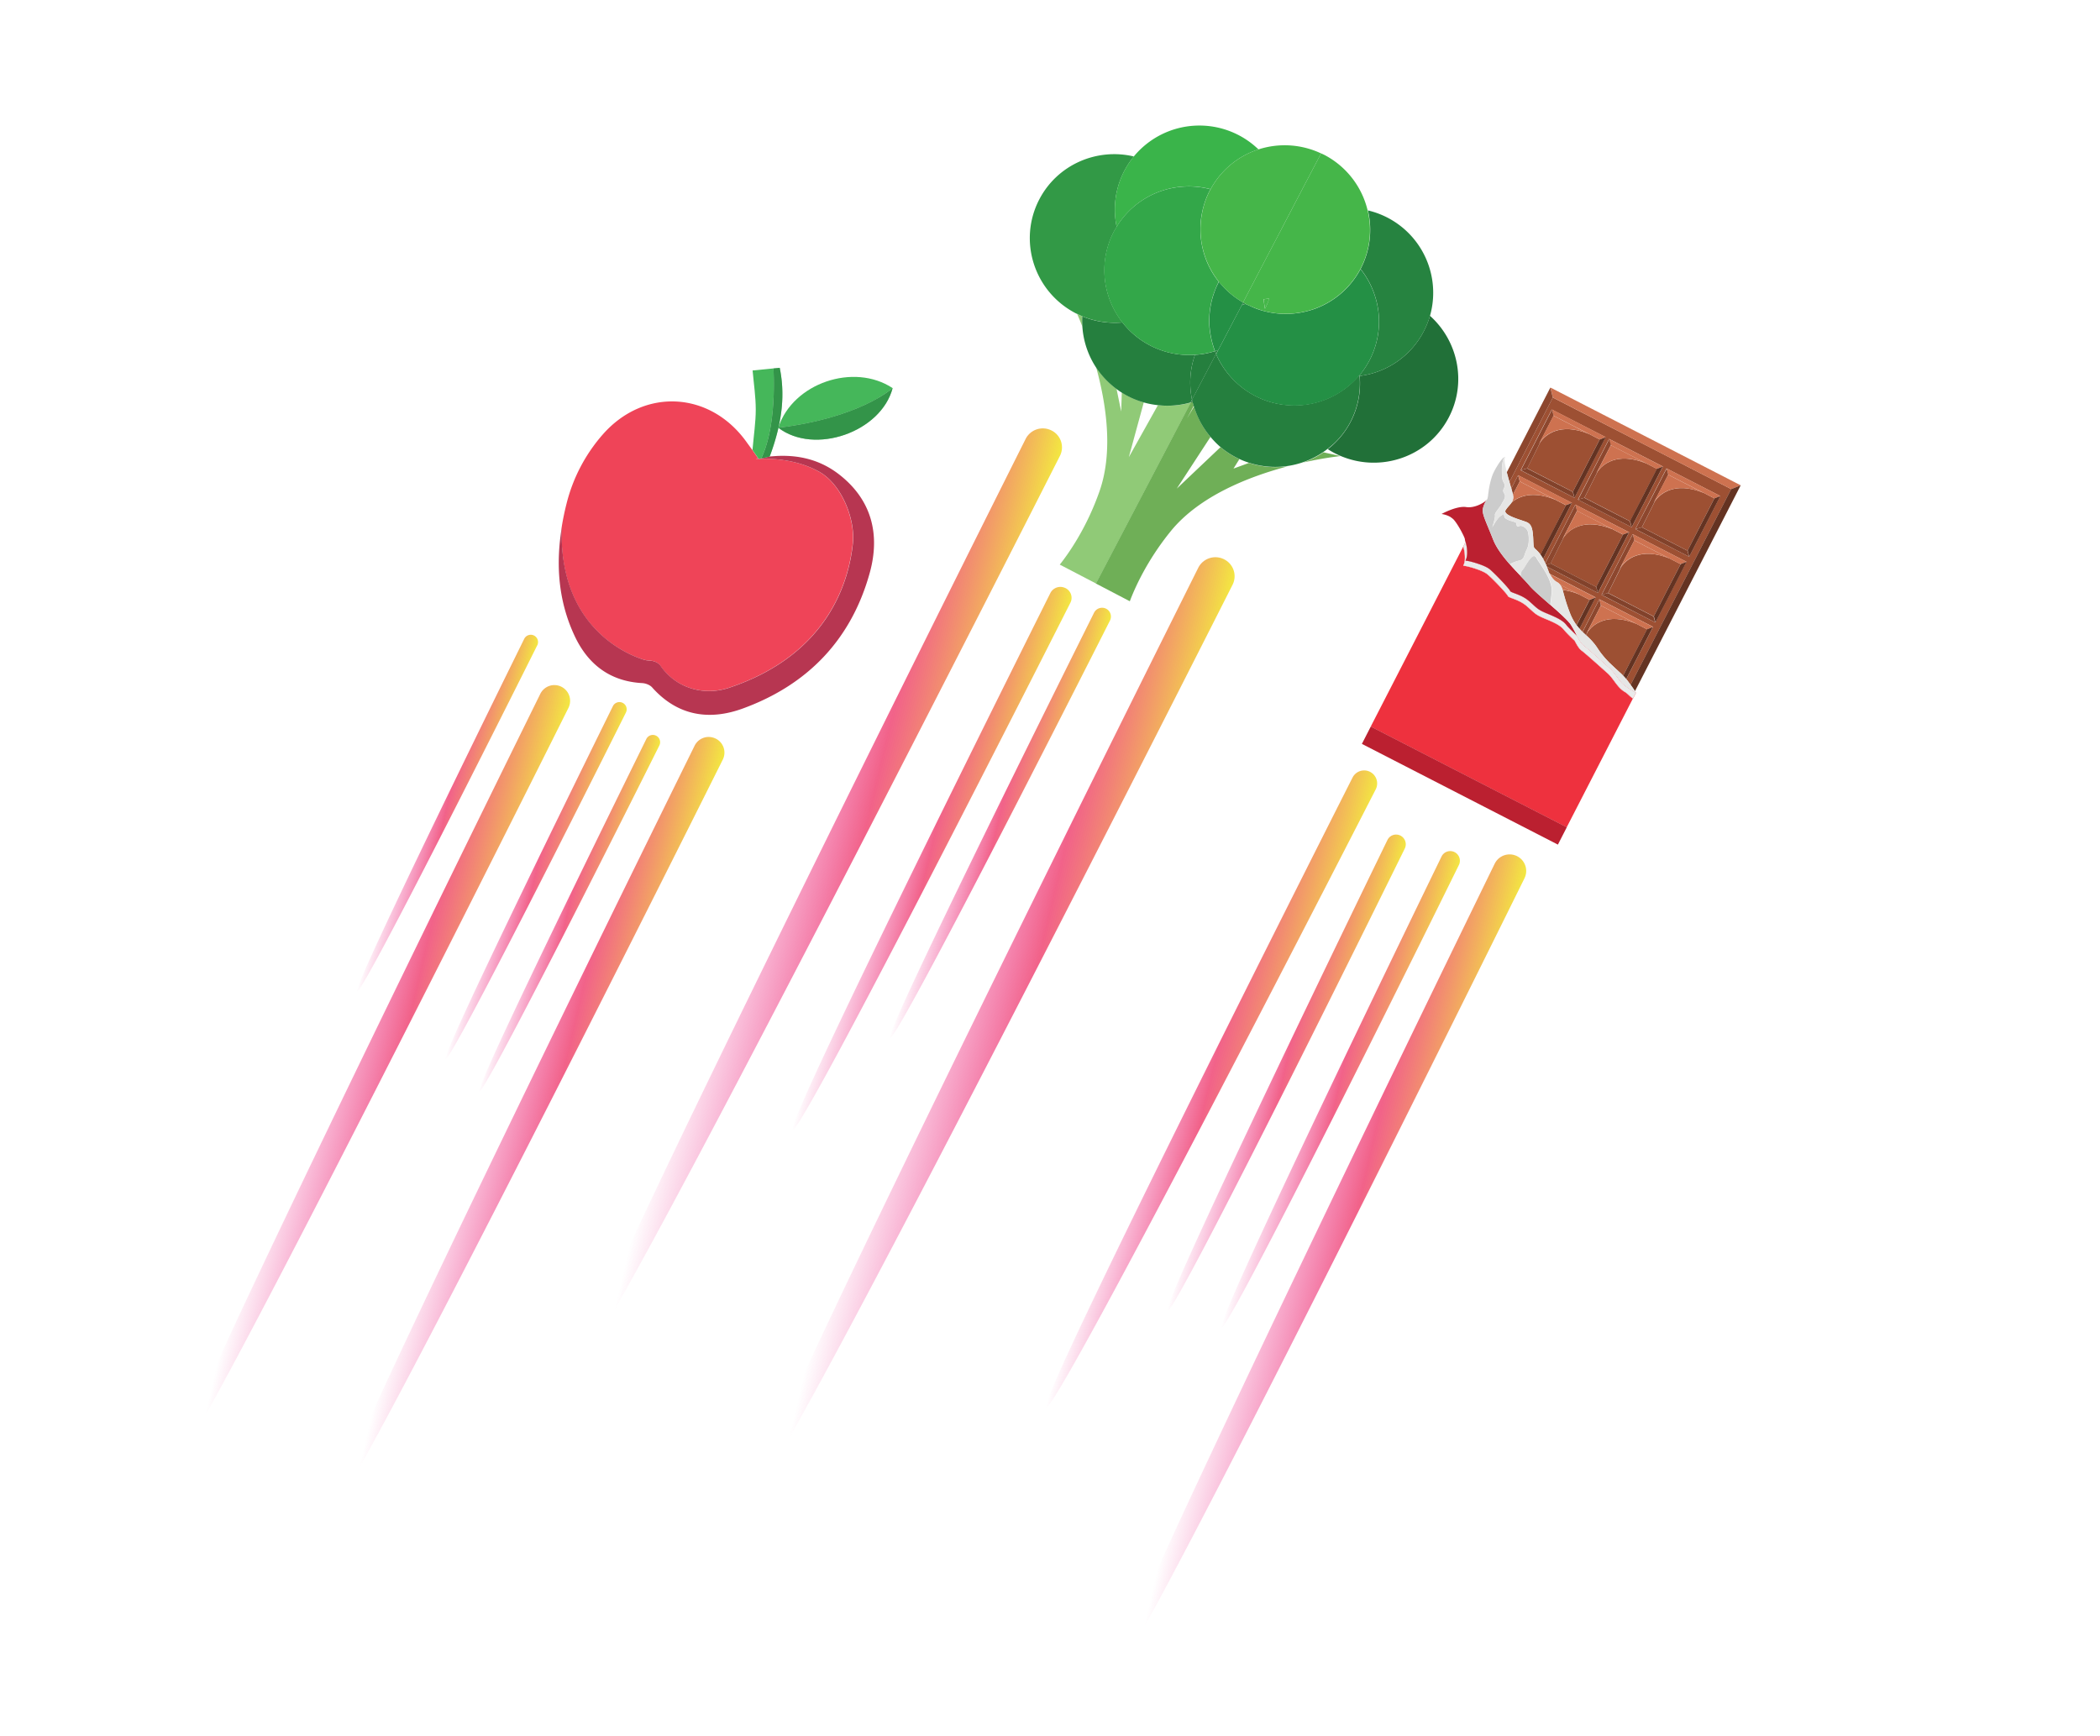 <svg xmlns="http://www.w3.org/2000/svg" width="104" height="86" fill="none" viewBox="0 0 104 86"><path fill="url(#paint0_linear_23941_7786)" d="M75.12 42.402a.823.823 0 0 0-1.099.383s-19.37 39.654-18.773 40.017c.648.395 20.251-39.301 20.251-39.301.201-.412.03-.9-.379-1.099Z"/><path fill="url(#paint1_linear_23941_7786)" d="M67.847 38.229a.644.644 0 0 0-.865.288S51.336 69.421 51.799 69.716c.502.317 16.333-30.619 16.333-30.619a.644.644 0 0 0-.285-.868Z"/><path fill="url(#paint2_linear_23941_7786)" d="M69.348 41.385a.478.478 0 0 0-.638.224S57.458 64.73 57.805 64.945c.376.23 11.767-22.918 11.767-22.918a.483.483 0 0 0-.224-.642Z"/><path fill="url(#paint3_linear_23941_7786)" d="M60.484 65.76c.376.23 11.768-22.918 11.768-22.918a.478.478 0 1 0-.862-.415c0-.003-11.252 23.12-10.906 23.333Z"/><path fill="#9D5033" d="m76.902 19.691-2.152 4.19c.032.114.065.224.09.322l.341-.662 1.332.684 1.332.684-.771 1.504-.655 1.273c.039.072.075.143.107.214l.72-1.4.77-1.503 1.333.683 1.332.684-1.04 2.022-.506.982-.541-.278-.791-.405-1.206-.62c.068.166.107.292.107.292.01.023.023.042.036.062l.95.486 1.331.684-.8 1.555c.048.055.1.107.149.156l.833-1.617 2.664 1.367-.772 1.504-.557 1.082.052.062.165.224 1.575-3.066 3.406-6.63-4.414-2.27-4.42-2.265Zm1.07 4.969-1.333-.684-1.332-.684.772-1.504.771-1.503 2.664 1.367-.771 1.504-.772 1.504Zm4.005 6.173-1.332-.684-1.332-.684.771-1.503.772-1.504 1.332.684 1.331.684-1.542 3.007Zm1.886-6.948 1.332.684-.771 1.503-.772 1.504-1.332-.684-1.332-.683.772-1.504.771-1.504 1.332.684Zm-2.285.726-.771 1.504-2.664-1.368 1.546-3.007 2.664 1.367-.775 1.504Z"/><path fill="#CE7250" d="m81.322 21.96 4.413 2.268.474-.188-9.428-4.845.123.496 4.418 2.269Z"/><path fill="#CE7250" d="m81.496 21.62-4.715-2.425 9.428 4.845-4.713-2.42Z"/><path fill="#8D472E" d="m76.902 19.692-.123-.493-2.162 4.203c.04.156.088.321.133.48l2.152-4.19Z"/><path fill="#643322" d="m86.204 24.041-.473.188-3.406 6.63-1.575 3.066c.084.114.156.214.217.315l1.66-3.228 3.577-6.971Z"/><path fill="#9D5033" d="m76.942 20.592-.004.01.004-.01ZM79.523 21.652l-.771 1.504.771-1.504-2.664-1.37 1.332.683 1.332.687Z"/><path fill="#9D5033" d="m78.56 23.058.663-1.29-.524-.272c-1.491-.606-2.191.09-2.408.389l-.658 1.312 1.118.574 1.14.587.088.298-.078-.311.658-1.287Z"/><path fill="#CE7250" d="m76.94 20.592 1.096.564.11.055.55.286.53.272.297-.117-1.332-.687-1.332-.684.081.311Z"/><path fill="#643322" d="m79.522 21.652-.298.117-.664 1.29-.662 1.29.078.31.775-1.503.771-1.504Z"/><path fill="#82422B" d="m76.745 23.775-1.118-.574-.314.088 1.328.683 1.332.688-.084-.299-1.144-.586Z"/><path fill="#8D472E" d="M76.29 21.885a.97.97 0 0 0-.079.124l.726-1.41.004-.007-.078-.31-.771 1.503-.772 1.504.318-.091.651-1.313Z"/><path fill="#CE7250" d="m78.138 21.212-.062-.032-.048-.026-1.096-.564-.003.006-.726 1.41s.026-.049.078-.123c.217-.298.914-.998 2.408-.389l-.551-.282Z"/><path fill="#CE7250" d="m78.141 21.212-.11-.056.046.023.064.033Z"/><path fill="#9D5033" d="m78.14 24.746 2.665 1.368-1.332-.684-1.332-.684Z"/><path fill="#9D5033" d="m78.14 24.746.772-1.504.774-1.504 1.332.684 1.33.684-2.662-1.368-1.545 3.008Z"/><path fill="#9D5033" d="m81.395 24.514.665-1.29-1.141-.587-1.141-.586-.003.006.003-.006 1.756.904c-1.49-.606-2.19.09-2.407.389l-.658 1.312 1.118.574 1.14.587.088.298-.078-.311.658-1.29Z"/><path fill="#CE7250" d="m79.688 21.738.077.311 1.144.587 1.141.587.298-.117-1.329-.684-1.332-.684Z"/><path fill="#643322" d="m81.39 24.512-.663 1.29.08.31.772-1.503.771-1.504-.298.117-.661 1.29Z"/><path fill="#82422B" d="m79.573 25.23-1.115-.574-.317.091 1.332.684 1.332.684-.088-.299-1.144-.586Z"/><path fill="#8D472E" d="m78.467 24.655.658-1.313c-.052.072-.078.124-.078.124l.726-1.41.004-.007-.078-.31-.772 1.503-.77 1.504.31-.091Z"/><path fill="#CE7250" d="M79.125 23.344c.217-.298.913-.998 2.407-.39l-1.756-.903-.003.006-.726 1.41a.76.76 0 0 1 .078-.123Z"/><path fill="#9D5033" d="m84.239 25.975.664-1.29-.525-.27c-1.49-.605-2.19.092-2.408.39l-.657 1.312 1.118.574 1.14.586.088.299-.078-.311.658-1.29ZM82.614 23.512l-.005.004.005-.004Z"/><path fill="#CE7250" d="m82.617 23.512 1.76.904.525.27.298-.117-1.332-.684-1.329-.684.078.311Z"/><path fill="#643322" d="m84.24 25.975-.662 1.29.078.31.774-1.503.772-1.504-.298.117-.665 1.29Z"/><path fill="#82422B" d="m82.425 26.69-1.118-.573-.315.09 2.66 1.369-.083-.299-1.144-.586ZM82.324 26.893l1.329.684-2.66-1.368 1.331.684Z"/><path fill="#8D472E" d="m80.992 26.207.318-.09.658-1.313a.97.97 0 0 0-.078.123l.726-1.41.003-.003-.078-.31-.771 1.503-.778 1.5Z"/><path fill="#CE7250" d="m84.372 24.416-1.757-.904-.006.003-.726 1.41s.026-.049.078-.123c.22-.295.917-.995 2.41-.386Z"/><path fill="#9D5033" d="m77.552 25.023-1.14-.587-1.106-.567 1.721.885c-1.13-.46-1.805-.169-2.161.13l-.03.045-.003.003a2.999 2.999 0 0 1-.136.162 1.328 1.328 0 0 0-.136.182.083.083 0 0 0-.013.061c0 .007.003.013.007.02.003.013.01.029.019.042l.01.013c.016.02.035.039.061.058a.749.749 0 0 0 .09.058c.276.156.772.282.899.347.19.097.275.263.298.833.022.567.016.347.301.687a.798.798 0 0 1 .062.084l.596-1.16.661-1.296ZM75.266 23.852l.004-.004-.004.004Z"/><path fill="#CE7250" d="m75.269 23.848.035.02 1.105.567 1.144.586.298-.116-1.332-.684-1.332-.684.082.311Z"/><path fill="#643322" d="m77.848 24.906-.298.117-.665 1.29-.596 1.16c.045.065.09.136.133.207l.655-1.273.77-1.5Z"/><path fill="#8D472E" d="m75.262 23.848-.078-.31-.34.66c.035.123.065.23.08.308l.338-.654v-.004Z"/><path fill="#CE7250" d="m77.021 24.752-1.72-.885-.037-.02-.003.004-.337.655c.007.026.01.048.013.068.02.12-.02.217-.078.307.357-.298 1.03-.593 2.162-.13Z"/><path fill="#9D5033" d="m79.64 28.386 1.04-2.023-.77 1.504-.27.518ZM78.098 25.305l-.004.004.004-.004ZM79.132 29.367l-.538-.275.538.275ZM79.716 27.77l.664-1.29-1.14-.586-1.096-.564 1.71.882c-1.49-.607-2.19.09-2.407.388l-.658 1.313 1.118.574 1.14.586.088.298-.077-.31.657-1.29Z"/><path fill="#CE7250" d="m78.093 25.303.046.023 1.098.564 1.141.586.298-.113-1.332-.687-1.328-.684.077.311Z"/><path fill="#643322" d="m79.716 27.77-.661 1.29.077.307.506-.982.269-.518.771-1.504-.298.114-.664 1.293Z"/><path fill="#82422B" d="m79.136 29.369-.088-.299-1.14-.586-1.119-.574-.227.065c.014.032.026.061.04.09l1.996 1.028.538.276Z"/><path fill="#82422B" d="m78.598 29.092-1.996-1.027 1.202.618.794.409Z"/><path fill="#8D472E" d="M77.448 26.597c-.051.071-.077.123-.077.123l.726-1.41.003-.003-.078-.31-.771 1.503-.72 1.4.036.078.227-.065.654-1.316Z"/><path fill="#CE7250" d="m79.86 26.209-1.71-.882-.046-.022-.003.003-.726 1.41s.026-.049.078-.123c.217-.295.914-.992 2.408-.386Z"/><path fill="#9D5033" d="m80.937 26.773.003-.007-.08-.31.08.31-.003.007ZM81.977 30.832l1.545-3.008-.77 1.504-.775 1.504Z"/><path fill="#9D5033" d="m82.567 29.232.664-1.29-.687-.353.162.08c-1.49-.605-2.19.091-2.407.39l-.658 1.312 1.118.574 1.14.586.088.299-.078-.312.658-1.286Z"/><path fill="#CE7250" d="m80.86 26.455.08.311.879.454.72.37.686.353.298-.117-1.332-.684-1.332-.687Z"/><path fill="#643322" d="m82.567 29.23-.66 1.29.077.312.775-1.504.77-1.504-.297.117-.665 1.29Z"/><path fill="#82422B" d="m80.748 29.947-1.118-.574-.317.087 2.663 1.371-.087-.298-1.14-.586Z"/><path fill="#82422B" d="m80.644 30.145 1.332.687-2.663-1.371 1.331.684Z"/><path fill="#8D472E" d="M80.29 28.058a.973.973 0 0 0-.079.123l.726-1.41.004-.003-.078-.311-.771 1.504-.772 1.503.318-.09.651-1.316Z"/><path fill="#CE7250" d="M80.21 28.18s.027-.048.079-.123c.217-.298.914-.998 2.408-.388l-.163-.082-.719-.369-.878-.45-.003.003-.723 1.41Z"/><path fill="#CE7250" d="m80.938 26.766.878.453-.879-.453Z"/><path fill="#9D5033" d="m79.02 29.592-.772 1.504-.03.051.801-1.555ZM77.58 29.122l-.33-.169.946.486a3.188 3.188 0 0 0-.816-.22c.07.223.139.557.346 1.098.107.282.224.487.347.652l.648-1.26-1.14-.587Z"/><path fill="#CE7250" d="m78.718 29.708.298-.116-1.332-.684-.95-.486c.098.172.218.334.35.402a.43.43 0 0 1 .16.13l.33.168 1.144.586Z"/><path fill="#643322" d="m79.024 29.592-.298.117-.648 1.26c.049.065.097.127.146.178l.026-.051.774-1.504Z"/><path fill="#CE7250" d="M77.25 28.95a.78.78 0 0 1 .13.265c.243.03.512.094.816.22l-.946-.486Z"/><path fill="#9D5033" d="m81.867 31.053-2.664-1.367 1.332.683 1.332.684ZM80.906 32.46l.664-1.29-.528-.272c-1.49-.606-2.19.091-2.408.39l-.087.174c.191.178.389.36.577.658.23.36.499.635.755.872l.149.14.133.122.107.098c.039.035.074.074.11.11l.006.006.522-1.008Z"/><path fill="#9D5033" d="m79.205 29.686-.83 1.617.058-.114.772-1.503ZM79.286 29.996l-.005.005.005-.005Z"/><path fill="#CE7250" d="m79.284 29.997 1.598.82.159.084.528.269.298-.117-1.332-.684-1.332-.683.081.31Z"/><path fill="#643322" d="m81.864 31.053-.298.116-.665 1.29-.518 1.011c.02.02.042.04.058.059a.986.986 0 0 1 .094.11l.558-1.083.77-1.503Z"/><path fill="#8D472E" d="M78.553 31.41 79.28 30l.003-.003-.077-.311-.772 1.503-.058.114c.058.055.113.11.172.162l.087-.175c-.055.071-.08.12-.08.12Z"/><path fill="#CE7250" d="M79.284 29.996 79.28 30l-.726 1.41s.026-.049.077-.123c.218-.298.914-.998 2.408-.389l-.159-.081-1.597-.82Z"/><path fill="#CE7250" d="m80.883 30.816.159.085-.16-.085Z"/><path fill="#EE313E" fill-rule="evenodd" d="M80.48 34.285c-.396-.217-.555-.661-.888-.95-.205-.178-1.05-.946-1.27-1.108-.127-.094-.228-.272-.344-.49a6.96 6.96 0 0 1-.525-.531c-.175-.224-.457-.357-.947-.56-.489-.205-.492-.266-.894-.616s-.904-.405-.94-.506c-.032-.1-.771-.881-1.027-1.086-.26-.204-.992-.401-1.121-.405-.127-.006.006-.01.019-.353a1.87 1.87 0 0 0-.081-.603l.023-.042-4.602 8.954 9.706 4.988 3.422-6.657-.142.279c-.127-.065-.273-.25-.39-.314Z" clip-rule="evenodd"/><path fill="#BB2030" d="m67.886 35.987-.44.859 9.707 4.989.441-.86-9.707-4.988Z"/><path fill="#EAEAEA" d="m72.52 26.967-.036.07.037-.07ZM73.894 23.58a2.02 2.02 0 0 0-.058.185l.058-.185ZM73.675 24.623c0 .003 0 .01-.003.014v-.007c.003 0 .003-.004.003-.007Z"/><path fill="#9D5033" d="m74.833 24.926-.005.005.005-.005Z"/><path fill="#EAEAEA" d="m74.833 24.926-.005.005.005-.005Z"/><path fill="#9D5033" d="m74.54 25.332.002.017c0 .004.004.004.004.007a.05.05 0 0 1-.007-.024Z"/><path fill="#EAEAEA" d="m74.54 25.332.002.017c0 .004.004.004.004.007a.05.05 0 0 1-.007-.024Z"/><path fill="#9D5033" d="M80.375 33.465a.846.846 0 0 0 .01.01l-.01-.01Z"/><path fill="#EAEAEA" d="M80.375 33.465a.846.846 0 0 0 .01.01l-.01-.01Z"/><path fill="#643322" d="M80.383 33.47c.02.02.043.04.06.06l-.06-.06Z"/><path fill="#EAEAEA" d="M80.383 33.47c.02.02.043.04.06.06l-.06-.06Z"/><path fill="#EE313E" fill-rule="evenodd" d="M80.282 33.782c-.191-.23-.366-.522-.573-.7-.205-.178-1.05-.947-1.27-1.108-.127-.095-.228-.273-.344-.49-.214-.2-.441-.424-.525-.531-.175-.224-.457-.357-.947-.561-.489-.204-.492-.266-.894-.616s-.904-.405-.94-.505c-.032-.1-.771-.882-1.027-1.086-.26-.204-.992-.402-1.121-.405-.127-.007.006-.01.019-.353.016-.344-.1-.665-.1-.665v-.006a.427.427 0 0 1-.036.21l-.033.065-.022.043c.032.11.094.35.08.602-.015.344-.148.347-.019.354.127.006.862.2 1.122.405.259.204.995.985 1.027 1.085.032.1.538.156.94.506.402.35.405.415.894.616.49.204.771.337.947.56.084.107.31.327.525.532.116.217.217.398.343.489.22.162 1.066.93 1.27 1.108.33.289.493.73.888.95.117.065.263.253.392.311l.143-.279c-.003.003-.55-.301-.739-.531Z" clip-rule="evenodd"/><path fill="#EAEAEA" d="M80.282 33.782c-.191-.23-.366-.522-.573-.7-.205-.178-1.05-.947-1.27-1.108-.127-.095-.228-.273-.344-.49-.214-.2-.441-.424-.525-.531-.175-.224-.457-.357-.947-.561-.489-.204-.492-.266-.894-.616s-.904-.405-.94-.505c-.032-.1-.771-.882-1.027-1.086-.26-.204-.992-.402-1.121-.405-.127-.007.006-.01.019-.353.016-.344-.1-.665-.1-.665v-.006a.427.427 0 0 1-.036.21l-.033.065-.022.043c.032.11.094.35.08.602-.015.344-.148.347-.019.354.127.006.862.2 1.122.405.259.204.995.985 1.027 1.085.032.1.538.156.94.506.402.35.405.415.894.616.49.204.771.337.947.56.084.107.31.327.525.532.116.217.217.398.343.489.22.162 1.066.93 1.27 1.108.33.289.493.73.888.95.117.065.263.253.392.311l.143-.279c-.003.003-.55-.301-.739-.531Z"/><path fill="#BB2030" fill-rule="evenodd" d="M73.757 24.125c0 .01-.004.019-.004.026 0 .003 0 .01-.003.012.007-.045.016-.09.026-.136a.642.642 0 0 0-.02.098ZM73.675 24.636l-.003.023c.003-.01.003-.02.007-.03-.004.003-.004.007-.004.007ZM73.702 24.51c-.003.017-.003.03-.007.043.004-.017.004-.03.007-.043 0-.003 0-.003 0 0ZM73.732 24.293c0 .01-.004.017-.004.023l-.01.065c.007-.052.017-.107.023-.162 0 .026-.006.048-.01.074ZM74.547 25.35c.003.016.013.032.023.049a.126.126 0 0 1-.02-.043c0-.003-.003-.003-.003-.006ZM72.658 27.426c-.016.344-.15.347-.02.353.127.007.862.201 1.122.405.259.205.994.986 1.027 1.086.032.1.538.156.94.506.402.35.405.415.894.615.49.205.772.337.947.561.084.107.31.327.525.531-.085-.162-.179-.343-.295-.528a.686.686 0 0 0-.098-.126l-.058-.068c-.013-.016-.03-.03-.045-.046-.023-.022-.042-.045-.065-.068-.02-.019-.04-.035-.058-.055l-.069-.068-.064-.061c-.026-.023-.049-.046-.075-.068-.023-.02-.045-.043-.071-.065-.026-.026-.055-.049-.081-.075l-.068-.061c-.033-.026-.062-.055-.094-.081-.02-.02-.042-.036-.062-.055-.035-.033-.071-.062-.107-.094l-.003-.004c-.418-.363-.843-.726-1.03-.952-.104-.124-.26-.286-.432-.467l-.051-.055c-.062-.062-.12-.127-.185-.195-.04-.038-.075-.08-.114-.123-.055-.058-.106-.116-.162-.178-.01-.013-.022-.023-.032-.036-.34-.385-.668-.813-.83-1.231-.346-.882-.547-1.245-.508-1.507a1.11 1.11 0 0 1 .223-.49.152.152 0 0 1-.039.046l-.016.016c-.152.14-.593.389-.995.328-.47-.072-1.218.343-1.218.343s.136.016.288.075c.049.019.097.042.146.07.01.004.016.01.023.017a.906.906 0 0 1 .139.11c.104.114.217.292.314.46.049.085.094.169.13.243.039.075.068.14.087.185.023.049.03.094.033.136v.007c.006-.003.123.32.107.664Z" clip-rule="evenodd"/><path fill="#CCC" d="M73.434 25.213c-.038.266.163.629.51 1.507.165.418.492.846.829 1.232.003-.004.181-.12.457-.182.278-.061.236-.285.376-.544.14-.26.116-.684.061-.882-.055-.198-.308-.347-.434-.282-.123.065-.133-.071-.14-.142-.006-.072-.281-.1-.427-.179-.146-.077-.156-.087-.178-.21-.026-.123-.026-.049-.175.029-.15.08-.412.564-.412.564s.165-.509.133-.61c-.032-.1.269-.405.334-.554.065-.149.253-.33.117-.534-.137-.204.12-.28.006-.483-.114-.204-.107-.25-.114-.7a1.693 1.693 0 0 1 .108-.596c-.091.061-.308.35-.493.71a1.957 1.957 0 0 0-.152.408c0 .003 0 .003-.004.006 0 .003-.003.006-.003.01-.016.061-.032.123-.045.184-.004.02-.01.04-.013.062-.01.045-.017.09-.026.136l-.01.052c-.01.055-.016.113-.023.162-.006.045-.013.084-.016.123v.003c-.003.017-.003.033-.006.046a.445.445 0 0 1-.013.074v.007c-.004.01-.004.02-.007.029-.006.026-.01.049-.016.062-.006.01-.013.022-.026.035a1.123 1.123 0 0 0-.198.457ZM76.772 29.962c.026-.207.052-.428.072-.622.065-.632-.661-1.507-.74-1.676-.077-.168-.2-.21-.466.201-.266.415-.087.169-.266.396a.38.38 0 0 0-.064.278c.175.182.327.34.43.467.195.227.62.59 1.034.956Z"/><path fill="#E6E6E5" d="m80.592 33.7-.052-.061c-.03-.036-.058-.071-.094-.11l-.058-.059-.007-.006c-.035-.036-.071-.075-.11-.11-.032-.033-.071-.065-.107-.097a63.74 63.74 0 0 1-.133-.124c-.048-.045-.1-.09-.149-.139a4.434 4.434 0 0 1-.755-.872 3.138 3.138 0 0 0-.577-.658c-.058-.055-.116-.107-.171-.162a2.85 2.85 0 0 1-.295-.334 2.613 2.613 0 0 1-.347-.65c-.208-.542-.279-.876-.347-1.1a.753.753 0 0 0-.13-.265.488.488 0 0 0-.158-.13c-.133-.068-.253-.23-.35-.402a.608.608 0 0 1-.036-.061s-.039-.127-.107-.292c-.013-.03-.023-.058-.039-.09a3.33 3.33 0 0 0-.142-.292 1.506 1.506 0 0 0-.133-.208c-.02-.029-.04-.058-.062-.084-.285-.34-.279-.12-.301-.687-.023-.567-.107-.732-.298-.833-.127-.065-.623-.194-.898-.347-.026-.016-.052-.029-.075-.045-.006-.003-.013-.006-.016-.013a.359.359 0 0 1-.061-.058l-.01-.013a.163.163 0 0 1-.023-.049c0-.006-.003-.01-.003-.016 0-.02 0-.039.013-.062.039-.065.087-.123.136-.181a5 5 0 0 0 .136-.162s0-.003.003-.003c.01-.013.02-.03.03-.046a.419.419 0 0 0 .077-.308c-.003-.02-.006-.042-.013-.068a5.85 5.85 0 0 0-.08-.308c-.03-.097-.059-.207-.091-.32a35.51 35.51 0 0 1-.133-.48c-.081-.311-.136-.59-.104-.69.01-.03.01-.046.01-.059v-.006c-.004-.01-.01-.013-.02-.01-.003 0-.003.003-.006.003l-.016.007v.003c-.055.152-.11.363-.107.596.006.45 0 .496.113.7.114.204-.142.28-.006.483.136.204-.052.386-.117.535-.065.149-.366.454-.334.554.032.1-.133.61-.133.61s.26-.483.412-.564c.149-.081.152-.153.175-.03.026.123.035.133.178.211.146.078.421.107.428.178.006.072.016.204.14.143.122-.065.375.084.433.282.056.197.082.622-.061.881-.14.263-.097.483-.376.545a1.448 1.448 0 0 0-.457.181c.01.013.023.023.032.036.055.061.107.12.162.178.04.042.075.084.114.123l.185.195c.016.02.035.038.052.055a.38.38 0 0 1 .064-.279c.178-.227-.003.016.266-.395.266-.415.389-.37.467-.201.078.168.8 1.043.739 1.675-.02.195-.046.415-.072.622l.003.004c.036.032.072.061.107.094.02.02.043.035.062.055.032.029.062.055.094.08.023.02.045.043.068.062.03.026.055.049.081.075.023.02.049.042.071.065.026.022.049.045.075.068.023.02.045.042.065.061.026.023.045.046.068.068.02.02.039.04.058.056.023.022.046.045.065.067.013.017.03.033.045.046.023.023.04.045.059.068a.692.692 0 0 1 .097.126c.117.185.21.367.295.529.116.217.217.398.343.489.22.162 1.067.93 1.27 1.108.205.178.383.47.574.7.191.23.74.538.74.538l-.05-.078a3.694 3.694 0 0 0-.217-.314c-.055-.068-.107-.14-.168-.224Z"/><path fill="#E6E6E5" d="m76.778 29.966-.005-.005c.005 0 .005 0 .005.005Z"/><path fill="url(#paint4_linear_23941_7786)" d="M35.438 36.582a.777.777 0 0 0-1.04.358S15.887 74.435 16.45 74.78c.611.376 19.347-37.158 19.347-37.158a.775.775 0 0 0-.358-1.041Z"/><path fill="url(#paint5_linear_23941_7786)" d="M27.798 34.013a.777.777 0 0 0-1.041.358S8.247 71.868 8.809 72.213c.611.376 19.347-37.158 19.347-37.158a.782.782 0 0 0-.358-1.042Z"/><path fill="url(#paint6_linear_23941_7786)" d="M23.725 54.076c.282.175 8.931-17.156 8.931-17.156a.361.361 0 0 0-.165-.481.361.361 0 0 0-.482.165c0 .003-8.546 17.313-8.284 17.472Z"/><path fill="url(#paint7_linear_23941_7786)" d="M30.834 34.812a.361.361 0 0 0-.481.165s-8.546 17.31-8.285 17.47C22.351 52.62 31 35.29 31 35.29a.358.358 0 0 0-.166-.478Z"/><path fill="url(#paint8_linear_23941_7786)" d="M26.61 31.96a.361.361 0 0 0-.166-.482.361.361 0 0 0-.482.165s-8.546 17.31-8.284 17.47c.283.174 8.931-17.154 8.931-17.154Z"/><path fill="#EF4458" d="M31.791 32.647c.118.04.238.066.362.072.436.015.577.292.577.292.175.247.373.446.581.608.786.614 1.842.761 2.79.446 4.902-1.638 5.934-5.258 6.13-7.147.126-1.237-.57-2.932-1.653-3.545-1.194-.678-2.575-.666-3.009-.644h-.003l-.138.009.117-.04-.286-.409c-.162-.223-.228-.31-.292-.4-1.8-2.513-5.061-2.693-7.104-.382a8.2 8.2 0 0 0-1.809 3.454c-.096.38-.174.756-.235 1.135-.174 4.833 3.073 6.253 3.973 6.551Z"/><path fill="#45B75A" d="M37.576 22.729h.003l.126-.027c.716-1.496.635-3.864.602-4.454l-1.035.102c.06.677.156 1.306.156 1.935 0 .623-.096 1.246-.162 2.005l.285.409.025.03Z"/><path fill="#EF484F" d="M38.55 21.189c.003-.01.003-.022.006-.03l-.01.027s0 .003.004.003Z"/><path fill="#B73651" d="M37.438 22.738s.05-.006.138-.009l-.021-.03-.117.04ZM37.578 22.73c.433-.023 1.814-.032 3.009.645 1.083.614 1.778 2.308 1.652 3.545-.196 1.89-1.228 5.51-6.13 7.147-.948.316-2.001.171-2.79-.446a2.884 2.884 0 0 1-.58-.608s-.142-.276-.578-.291a1.24 1.24 0 0 1-.361-.073c-.9-.3-4.147-1.72-3.975-6.554-.304 1.842-.187 3.666.644 5.426.656 1.387 1.742 2.227 3.334 2.314.171.009.385.09.494.214 1.251 1.405 2.813 1.655 4.483 1.047 3.214-1.17 5.38-3.413 6.296-6.732.514-1.872.108-3.575-1.48-4.833-.895-.71-1.933-1.008-3.14-.945l-.334.024-.415.09-.13.03Z"/><path fill="#45B75A" d="M44.207 19.224c-1.929-1.276-4.938-.24-5.654 1.935-.003.009-.003.02-.006.03 4.071-.49 5.66-1.965 5.66-1.965Z"/><path fill="#45B75A" d="M44.207 19.223s-1.589 1.471-5.66 1.965c1.784 1.363 5.08.222 5.66-1.965Z"/><path fill="#267A3D" d="M44.207 19.223s-1.589 1.471-5.66 1.965c1.784 1.363 5.08.222 5.66-1.965Z" opacity=".58"/><path fill="#45B75A" d="m38.549 21.186.009-.027c.216-.972.262-1.935.057-2.94a11.98 11.98 0 0 1-.31.03c.033.59.114 2.958-.602 4.454l.415-.09c.181-.482.325-.955.434-1.427-.003.003-.003 0-.003 0Z"/><path fill="#267A3D" d="m38.549 21.186.009-.027c.216-.972.262-1.935.057-2.94a11.98 11.98 0 0 1-.31.03c.033.59.114 2.958-.602 4.454l.415-.09c.181-.482.325-.955.434-1.427-.003.003-.003 0-.003 0Z" opacity=".58"/><path fill="url(#paint9_linear_23941_7786)" d="M60.612 27.698a.952.952 0 0 0-1.272.43S36.735 73.354 37.422 73.772c.746.456 23.625-44.818 23.625-44.818a.938.938 0 0 0-.435-1.256Z"/><path fill="url(#paint10_linear_23941_7786)" d="M52.062 21.316a.952.952 0 0 0-1.271.43s-22.676 45.192-21.986 45.61c.746.456 23.692-44.785 23.692-44.785a.933.933 0 0 0-.435-1.255Z"/><path fill="url(#paint11_linear_23941_7786)" d="M52.758 29.127a.557.557 0 0 0-.742.252S38.842 55.73 39.243 55.974c.435.266 13.767-26.119 13.767-26.119a.538.538 0 0 0-.252-.73Z"/><path fill="url(#paint12_linear_23941_7786)" d="M44.07 51.42c.345.212 10.905-20.692 10.905-20.692a.436.436 0 0 0-.203-.581.446.446 0 0 0-.589.2c.004 0-10.432 20.878-10.113 21.074Z"/><path fill="#90CA77" d="M53.344 15.547c.067.155.157.367.258.626a3.819 3.819 0 0 1-.003-.508 5.314 5.314 0 0 1-.255-.118ZM57.344 20.07l-1.44 2.574.74-2.711a4.386 4.386 0 0 1-.78-.312 5.093 5.093 0 0 1-.308-.177l-.03.94-.23-1.118a4.209 4.209 0 0 1-1.008-1.067c.499 1.819.851 4.17.165 6.13-.645 1.848-1.564 3.13-1.969 3.637l1.797.937 4.695-8.963a4.313 4.313 0 0 1-1.632.13Z"/><path fill="#6FAF57" d="m61.856 22.929-.769.281.293-.47a4.09 4.09 0 0 1-.934-.593l-2.168 2.056 1.67-2.563a4.24 4.24 0 0 1-.815-1.504l-.345.585.334-.622c-.019-.063-.041-.122-.056-.185-.034.011-.064.015-.098.026l-4.695 8.963 1.68.878c.248-.66.86-2.037 2.033-3.478 1.429-1.752 3.9-2.707 5.794-3.207-.634.088-1.29.04-1.924-.167ZM66.384 22.59l-.84-.186a4.24 4.24 0 0 1-1.013.508 17.576 17.576 0 0 1 1.853-.322Z"/><path fill="#286F37" d="M59.066 19.912c-.007-.037-.019-.07-.026-.107l-.071.133c.033-.011.067-.018.097-.026Z"/><path fill="#257F3E" d="M55.288 19.264a4.106 4.106 0 0 0 1.346.667c.233.067.469.111.702.137a4.216 4.216 0 0 0 1.627-.133l.071-.134a4.109 4.109 0 0 1 .147-2.226 4.222 4.222 0 0 1-2.228-.466 4.163 4.163 0 0 1-1.365-1.137 4.215 4.215 0 0 1-1.988-.304 4.208 4.208 0 0 0 .679 2.53c.267.403.604.766 1.009 1.066Z"/><path fill="#329946" d="M55.592 15.969a4.172 4.172 0 0 1-.886-2.889 4.162 4.162 0 0 1 .462-1.615c.041-.078.09-.152.135-.226a4.144 4.144 0 0 1 .851-3.489c-1.826-.433-3.776.393-4.68 2.119-1.069 2.044-.27 4.57 1.793 5.644.026.015.056.026.086.037.086.041.169.082.255.119.641.263 1.324.36 1.984.3Z"/><path fill="#3AB44A" d="M55.3 11.237a4.172 4.172 0 0 1 3.203-1.989c.48-.044.971-.004 1.451.122a4.149 4.149 0 0 1 2.37-1.97 4.211 4.211 0 0 0-6.172.348 4.144 4.144 0 0 0-.851 3.489Z"/><path fill="#257F3E" d="M59.18 17.574c-.255.733-.3 1.5-.146 2.226l1.189-2.267c-.02-.044-.034-.092-.053-.14a3.893 3.893 0 0 1-.99.181Z"/><path fill="#217038" d="M70.817 15.64a4.163 4.163 0 0 1-3.48 2.982 4.11 4.11 0 0 1-1.58 3.626c.106.067.21.13.323.189 2.06 1.074 4.598.289 5.667-1.756.903-1.722.465-3.789-.93-5.04Z"/><path fill="#257F3E" d="M66.876 20.903a4.11 4.11 0 0 0 .454-2.281c-.019.004-.034.007-.052.007a4.192 4.192 0 0 1-3.24 1.448 4.16 4.16 0 0 1-1.894-.477 4.27 4.27 0 0 1-1.924-2.07l-1.189 2.266c.008.037.019.07.026.107.015.063.038.123.057.186l.011.037c.165.548.439 1.059.814 1.503.154.182.315.352.498.508a4.152 4.152 0 0 0 1.41.781 4.212 4.212 0 0 0 3.893-.678 3.974 3.974 0 0 0 1.136-1.337Z"/><path fill="#33A749" d="M59.952 16.618a4.65 4.65 0 0 1-.049-.33 4.166 4.166 0 0 1 .214-1.77c.068-.189.143-.374.236-.555 0-.004.004-.007.004-.007a4.153 4.153 0 0 1-.836-1.826 4.074 4.074 0 0 1 .015-1.623 4.1 4.1 0 0 1 .382-1.081c.011-.019.023-.033.03-.052a4.196 4.196 0 0 0-1.451-.122 4.172 4.172 0 0 0-3.203 1.989c-.044.074-.093.148-.134.226a4.162 4.162 0 0 0-.462 1.614 4.204 4.204 0 0 0 .885 2.89 4.193 4.193 0 0 0 3.593 1.603c.337-.022.671-.082.99-.182a4.55 4.55 0 0 1-.214-.774Z"/><path fill="#29803F" d="m60.172 17.395.052.141.102-.196a6.42 6.42 0 0 1-.154.055ZM61.676 15.043c-.037-.018-.071-.044-.108-.066l-.068.13c.056-.023.116-.041.176-.064Z"/><path fill="#249045" d="M60.125 14.518a4.102 4.102 0 0 0-.165 2.1c.049.267.12.526.217.778.053-.015.105-.037.154-.056l.184-.348.986-1.881.068-.13a4.097 4.097 0 0 1-1.2-1.026c0 .004-.004.008-.004.008a3.614 3.614 0 0 0-.24.555Z"/><path fill="#268340" d="M67.385 13.315c0 .003-.004.007-.004.007.3.374.529.796.682 1.24a4.135 4.135 0 0 1-.727 4.015c0 .015 0 .03.004.045a4.17 4.17 0 0 0 3.48-2.982 4.19 4.19 0 0 0-3.075-5.218 4.166 4.166 0 0 1-.36 2.893Z"/><path fill="#29803F" d="M67.281 18.635c.02-.004.034-.007.054-.007 0-.015 0-.03-.004-.046-.016.015-.035.034-.05.053Z"/><path fill="#249045" d="M67.82 17.852a4.136 4.136 0 0 0 .24-3.285 4.153 4.153 0 0 0-.682-1.24 4.166 4.166 0 0 1-2.246 1.963c-.77.28-1.62.34-2.445.14l-.09-.022a3.74 3.74 0 0 1-.672-.245c-.067-.03-.138-.06-.206-.092l-.041-.023c-.06.023-.12.041-.18.067l-.986 1.882-.184.348-.101.196a4.27 4.27 0 0 0 1.923 2.07 4.256 4.256 0 0 0 1.894.478 4.198 4.198 0 0 0 3.24-1.448c.015-.018.034-.033.049-.052.184-.23.349-.474.487-.737Z"/><path fill="#45B649" d="M59.953 9.373c-.01.019-.022.033-.03.052a4.013 4.013 0 0 0-.382 1.081 4.148 4.148 0 0 0-.015 1.623c.127.662.412 1.288.836 1.825a4.208 4.208 0 0 0 1.2 1.026l.203-.389.667-1.277.51-.974.278-.526.31-.597.84-1.607 1.055-2.011a4.224 4.224 0 0 0-3.11-.196 4.144 4.144 0 0 0-2.362 1.97Z"/><path fill="#45B649" d="m63.531 11.214-.311.596-.277.526-.51.974-.668 1.278-.203.39c.038.021.072.044.11.066l.04.022c.068.037.135.063.207.093.221.1.446.181.671.244l.09.022c.825.2 1.676.141 2.445-.14a4.167 4.167 0 0 0 2.246-1.963c0-.004.004-.008.004-.008a4.13 4.13 0 0 0 .356-2.889 4.204 4.204 0 0 0-2.148-2.755c-.053-.026-.105-.048-.158-.074l-1.054 2.01-.84 1.608Zm-.885 4.078a4.976 4.976 0 0 1-.067-.474c.09-.011.184-.019.273-.026-.052.17-.123.337-.206.5Z"/><path fill="#45B649" d="M62.65 15.291c.082-.163.15-.33.21-.496a6.239 6.239 0 0 0-.274.026c.011.155.034.315.064.47Z"/><defs><linearGradient id="paint0_linear_23941_7786" x1="59.722" x2="70.521" y1="63" y2="65.458" gradientUnits="userSpaceOnUse"><stop offset=".083" stop-color="#ED3895" stop-opacity="0"/><stop offset=".189" stop-color="#EE3892" stop-opacity=".164"/><stop offset=".293" stop-color="#EE388D" stop-opacity=".326"/><stop offset=".397" stop-color="#EE3984" stop-opacity=".486"/><stop offset=".5" stop-color="#EE397A" stop-opacity=".645"/><stop offset=".6" stop-color="#EE3B6C" stop-opacity=".8"/><stop offset="1" stop-color="#F3E841"/></linearGradient><linearGradient id="paint1_linear_23941_7786" x1="55.544" x2="63.991" y1="54.259" y2="56.309" gradientUnits="userSpaceOnUse"><stop stop-color="#ED3895" stop-opacity="0"/><stop offset=".084" stop-color="#EE3891" stop-opacity=".142"/><stop offset=".187" stop-color="#EE388B" stop-opacity=".316"/><stop offset=".299" stop-color="#EE3981" stop-opacity=".507"/><stop offset=".417" stop-color="#EE3A73" stop-opacity=".707"/><stop offset=".472" stop-color="#EE3B6C" stop-opacity=".8"/><stop offset="1" stop-color="#F3E841"/></linearGradient><linearGradient id="paint2_linear_23941_7786" x1="60.422" x2="66.716" y1="53.37" y2="54.794" gradientUnits="userSpaceOnUse"><stop stop-color="#ED3895" stop-opacity="0"/><stop offset=".084" stop-color="#EE3891" stop-opacity=".142"/><stop offset=".187" stop-color="#EE388B" stop-opacity=".316"/><stop offset=".299" stop-color="#EE3981" stop-opacity=".507"/><stop offset=".417" stop-color="#EE3A73" stop-opacity=".707"/><stop offset=".472" stop-color="#EE3B6C" stop-opacity=".8"/><stop offset="1" stop-color="#F3E841"/></linearGradient><linearGradient id="paint3_linear_23941_7786" x1="63.101" x2="69.396" y1="54.187" y2="55.611" gradientUnits="userSpaceOnUse"><stop stop-color="#ED3895" stop-opacity="0"/><stop offset=".084" stop-color="#EE3891" stop-opacity=".142"/><stop offset=".187" stop-color="#EE388B" stop-opacity=".316"/><stop offset=".299" stop-color="#EE3981" stop-opacity=".507"/><stop offset=".417" stop-color="#EE3A73" stop-opacity=".707"/><stop offset=".472" stop-color="#EE3B6C" stop-opacity=".8"/><stop offset="1" stop-color="#F3E841"/></linearGradient><linearGradient id="paint4_linear_23941_7786" x1="20.763" x2="30.985" y1="56.046" y2="58.418" gradientUnits="userSpaceOnUse"><stop offset=".083" stop-color="#ED3895" stop-opacity="0"/><stop offset=".189" stop-color="#EE3892" stop-opacity=".164"/><stop offset=".293" stop-color="#EE388D" stop-opacity=".326"/><stop offset=".397" stop-color="#EE3984" stop-opacity=".486"/><stop offset=".5" stop-color="#EE397A" stop-opacity=".645"/><stop offset=".6" stop-color="#EE3B6C" stop-opacity=".8"/><stop offset="1" stop-color="#F3E841"/></linearGradient><linearGradient id="paint5_linear_23941_7786" x1="13.121" x2="23.343" y1="53.48" y2="55.852" gradientUnits="userSpaceOnUse"><stop offset=".083" stop-color="#ED3895" stop-opacity="0"/><stop offset=".189" stop-color="#EE3892" stop-opacity=".164"/><stop offset=".293" stop-color="#EE388D" stop-opacity=".326"/><stop offset=".397" stop-color="#EE3984" stop-opacity=".486"/><stop offset=".5" stop-color="#EE397A" stop-opacity=".645"/><stop offset=".6" stop-color="#EE3B6C" stop-opacity=".8"/><stop offset="1" stop-color="#F3E841"/></linearGradient><linearGradient id="paint6_linear_23941_7786" x1="25.711" x2="30.43" y1="45.432" y2="46.527" gradientUnits="userSpaceOnUse"><stop stop-color="#ED3895" stop-opacity="0"/><stop offset=".084" stop-color="#EE3891" stop-opacity=".142"/><stop offset=".187" stop-color="#EE388B" stop-opacity=".316"/><stop offset=".299" stop-color="#EE3981" stop-opacity=".507"/><stop offset=".417" stop-color="#EE3A73" stop-opacity=".707"/><stop offset=".472" stop-color="#EE3B6C" stop-opacity=".8"/><stop offset="1" stop-color="#F3E841"/></linearGradient><linearGradient id="paint7_linear_23941_7786" x1="24.055" x2="28.774" y1="43.802" y2="44.897" gradientUnits="userSpaceOnUse"><stop stop-color="#ED3895" stop-opacity="0"/><stop offset=".084" stop-color="#EE3891" stop-opacity=".142"/><stop offset=".187" stop-color="#EE388B" stop-opacity=".316"/><stop offset=".299" stop-color="#EE3981" stop-opacity=".507"/><stop offset=".417" stop-color="#EE3A73" stop-opacity=".707"/><stop offset=".472" stop-color="#EE3B6C" stop-opacity=".8"/><stop offset="1" stop-color="#F3E841"/></linearGradient><linearGradient id="paint8_linear_23941_7786" x1="19.667" x2="24.386" y1="40.468" y2="41.563" gradientUnits="userSpaceOnUse"><stop stop-color="#ED3895" stop-opacity="0"/><stop offset=".084" stop-color="#EE3891" stop-opacity=".142"/><stop offset=".187" stop-color="#EE388B" stop-opacity=".316"/><stop offset=".299" stop-color="#EE3981" stop-opacity=".507"/><stop offset=".417" stop-color="#EE3A73" stop-opacity=".707"/><stop offset=".472" stop-color="#EE3B6C" stop-opacity=".8"/><stop offset="1" stop-color="#F3E841"/></linearGradient><linearGradient id="paint9_linear_23941_7786" x1="42.692" x2="55.16" y1="51.184" y2="54.114" gradientUnits="userSpaceOnUse"><stop offset=".083" stop-color="#ED3895" stop-opacity="0"/><stop offset=".189" stop-color="#EE3892" stop-opacity=".164"/><stop offset=".293" stop-color="#EE388D" stop-opacity=".326"/><stop offset=".397" stop-color="#EE3984" stop-opacity=".486"/><stop offset=".5" stop-color="#EE397A" stop-opacity=".645"/><stop offset=".6" stop-color="#EE3B6C" stop-opacity=".8"/><stop offset="1" stop-color="#F3E841"/></linearGradient><linearGradient id="paint10_linear_23941_7786" x1="34.105" x2="46.569" y1="44.737" y2="47.686" gradientUnits="userSpaceOnUse"><stop offset=".083" stop-color="#ED3895" stop-opacity="0"/><stop offset=".189" stop-color="#EE3892" stop-opacity=".164"/><stop offset=".293" stop-color="#EE388D" stop-opacity=".326"/><stop offset=".397" stop-color="#EE3984" stop-opacity=".486"/><stop offset=".5" stop-color="#EE397A" stop-opacity=".645"/><stop offset=".6" stop-color="#EE3B6C" stop-opacity=".8"/><stop offset="1" stop-color="#F3E841"/></linearGradient><linearGradient id="paint11_linear_23941_7786" x1="42.315" x2="49.58" y1="42.819" y2="44.526" gradientUnits="userSpaceOnUse"><stop stop-color="#ED3895" stop-opacity="0"/><stop offset=".084" stop-color="#EE3891" stop-opacity=".142"/><stop offset=".187" stop-color="#EE388B" stop-opacity=".316"/><stop offset=".299" stop-color="#EE3981" stop-opacity=".507"/><stop offset=".417" stop-color="#EE3A73" stop-opacity=".707"/><stop offset=".472" stop-color="#EE3B6C" stop-opacity=".8"/><stop offset="1" stop-color="#F3E841"/></linearGradient><linearGradient id="paint12_linear_23941_7786" x1="46.501" x2="52.257" y1="41" y2="42.353" gradientUnits="userSpaceOnUse"><stop stop-color="#ED3895" stop-opacity="0"/><stop offset=".084" stop-color="#EE3891" stop-opacity=".142"/><stop offset=".187" stop-color="#EE388B" stop-opacity=".316"/><stop offset=".299" stop-color="#EE3981" stop-opacity=".507"/><stop offset=".417" stop-color="#EE3A73" stop-opacity=".707"/><stop offset=".472" stop-color="#EE3B6C" stop-opacity=".8"/><stop offset="1" stop-color="#F3E841"/></linearGradient></defs></svg>
